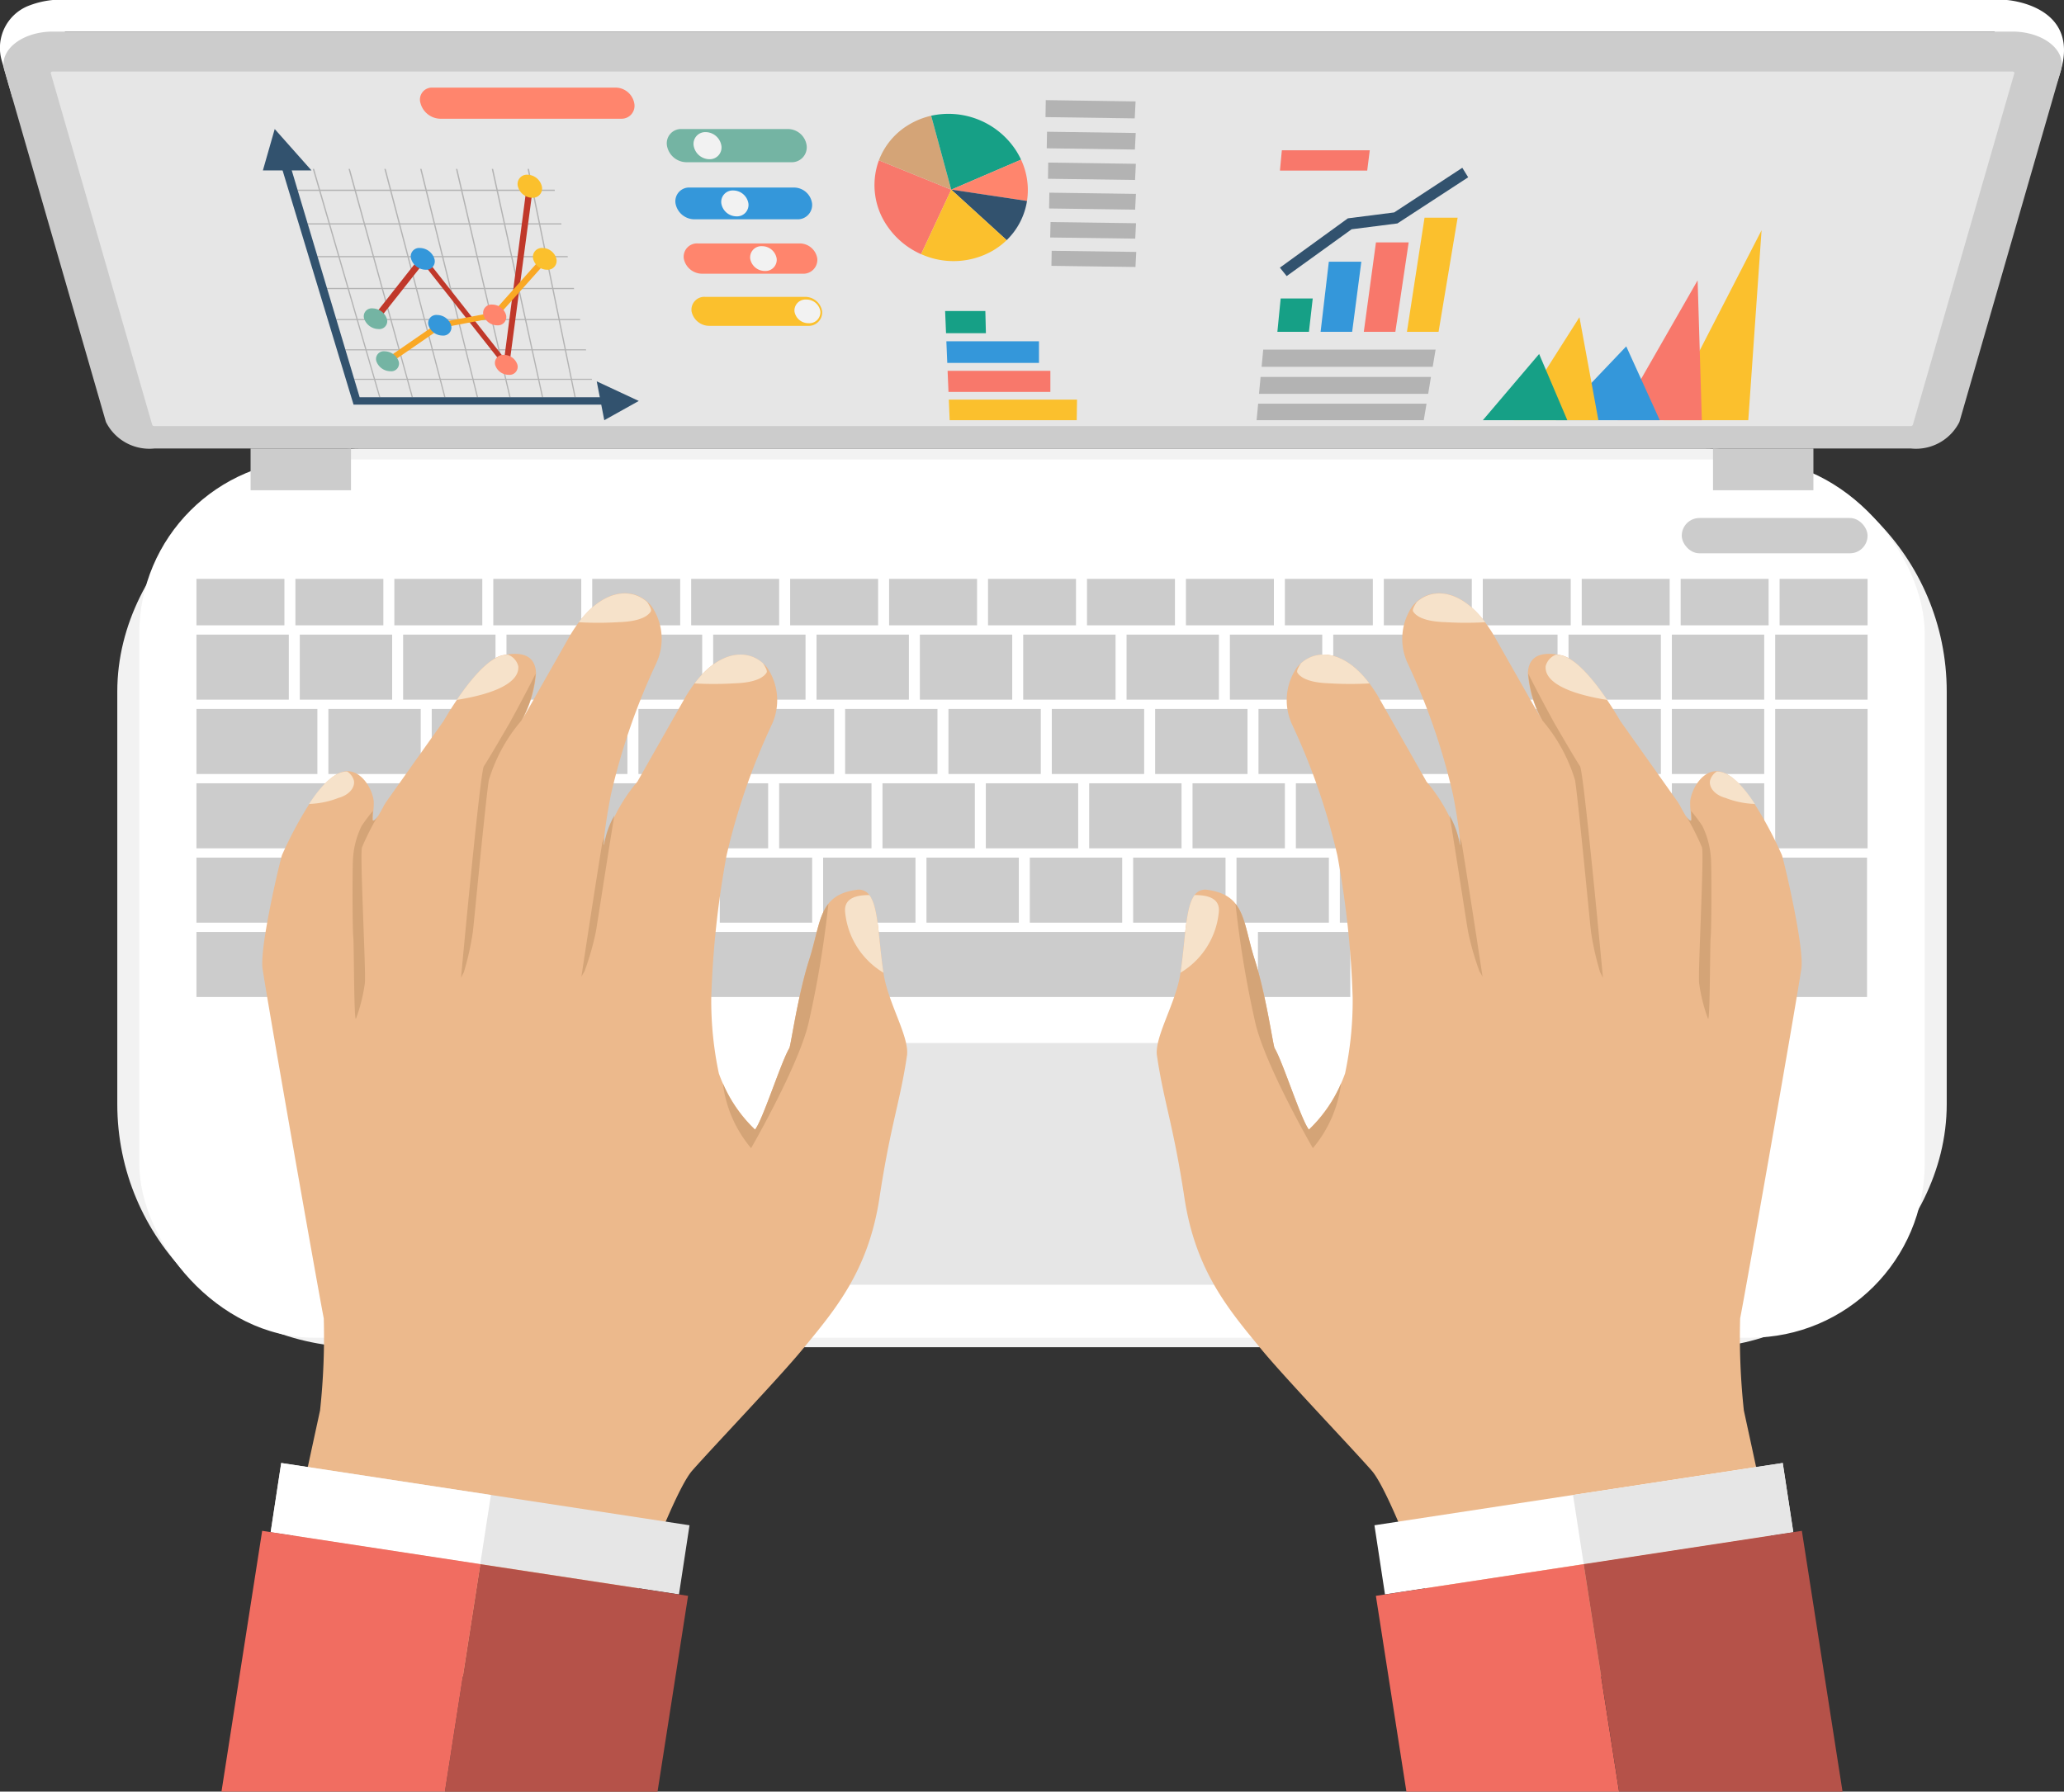 <svg xmlns="http://www.w3.org/2000/svg" width="115.897" height="100.624" viewBox="0 0 115.897 100.624">
  <rect x="0" y="0" width="115.897" height="100.624" fill="#333333" stroke="none"/>
  <g id="Group_17578" data-name="Group 17578" transform="translate(-2301.431 -1670.778)">
    <g id="Group_17574" data-name="Group 17574" transform="translate(2301.431 1670.778)">
      <g id="Group_17541" data-name="Group 17541">
        <rect id="Rectangle_4744" data-name="Rectangle 4744" width="50.475" height="102.726" rx="13.651" transform="translate(109.312 25.188) rotate(90)" fill="#f2f2f2"/>
        <rect id="Rectangle_4745" data-name="Rectangle 4745" width="100.256" height="49.324" rx="9.797" transform="translate(7.82 25.805)" fill="#fff"/>
        <g id="Group_17539" data-name="Group 17539" transform="translate(11.031 32.511)">
          <rect id="Rectangle_4746" data-name="Rectangle 4746" width="4.939" height="2.609" fill="#ccc"/>
          <rect id="Rectangle_4747" data-name="Rectangle 4747" width="5.186" height="3.653" transform="translate(0 3.131)" fill="#ccc"/>
          <rect id="Rectangle_4748" data-name="Rectangle 4748" width="6.791" height="3.653" transform="translate(0 7.306)" fill="#ccc"/>
          <rect id="Rectangle_4749" data-name="Rectangle 4749" width="8.89" height="3.653" transform="translate(0 11.481)" fill="#ccc"/>
          <rect id="Rectangle_4750" data-name="Rectangle 4750" width="11.359" height="3.653" transform="translate(0 15.656)" fill="#ccc"/>
          <rect id="Rectangle_4751" data-name="Rectangle 4751" width="6.76" height="3.653" transform="translate(0 19.831)" fill="#ccc"/>
          <rect id="Rectangle_4752" data-name="Rectangle 4752" width="5.186" height="3.653" transform="translate(5.803 3.131)" fill="#ccc"/>
          <rect id="Rectangle_4753" data-name="Rectangle 4753" width="5.186" height="3.653" transform="translate(7.408 7.306)" fill="#ccc"/>
          <rect id="Rectangle_4754" data-name="Rectangle 4754" width="5.186" height="3.653" transform="translate(9.507 11.481)" fill="#ccc"/>
          <rect id="Rectangle_4755" data-name="Rectangle 4755" width="5.186" height="3.653" transform="translate(7.377 19.831)" fill="#ccc"/>
          <rect id="Rectangle_4756" data-name="Rectangle 4756" width="5.186" height="3.653" transform="translate(13.18 19.831)" fill="#ccc"/>
          <rect id="Rectangle_4757" data-name="Rectangle 4757" width="5.186" height="3.653" transform="translate(18.983 19.831)" fill="#ccc"/>
          <rect id="Rectangle_4758" data-name="Rectangle 4758" width="34.201" height="3.653" transform="translate(24.786 19.831)" fill="#ccc"/>
          <rect id="Rectangle_4759" data-name="Rectangle 4759" width="5.186" height="3.653" transform="translate(59.604 19.831)" fill="#ccc"/>
          <rect id="Rectangle_4760" data-name="Rectangle 4760" width="5.186" height="3.653" transform="translate(65.407 19.831)" fill="#ccc"/>
          <rect id="Rectangle_4761" data-name="Rectangle 4761" width="5.186" height="3.653" transform="translate(71.211 19.831)" fill="#ccc"/>
          <rect id="Rectangle_4762" data-name="Rectangle 4762" width="5.186" height="3.653" transform="translate(77.014 19.831)" fill="#ccc"/>
          <rect id="Rectangle_4763" data-name="Rectangle 4763" width="5.186" height="3.653" transform="translate(82.817 19.831)" fill="#ccc"/>
          <rect id="Rectangle_4764" data-name="Rectangle 4764" width="5.186" height="7.828" transform="translate(88.62 15.656)" fill="#ccc"/>
          <rect id="Rectangle_4765" data-name="Rectangle 4765" width="5.186" height="3.653" transform="translate(11.976 15.656)" fill="#ccc"/>
          <rect id="Rectangle_4766" data-name="Rectangle 4766" width="5.186" height="3.653" transform="translate(17.78 15.656)" fill="#ccc"/>
          <rect id="Rectangle_4767" data-name="Rectangle 4767" width="5.186" height="3.653" transform="translate(23.583 15.656)" fill="#ccc"/>
          <rect id="Rectangle_4768" data-name="Rectangle 4768" width="5.186" height="3.653" transform="translate(29.386 15.656)" fill="#ccc"/>
          <rect id="Rectangle_4769" data-name="Rectangle 4769" width="5.186" height="3.653" transform="translate(35.189 15.656)" fill="#ccc"/>
          <rect id="Rectangle_4770" data-name="Rectangle 4770" width="5.186" height="3.653" transform="translate(40.992 15.656)" fill="#ccc"/>
          <rect id="Rectangle_4771" data-name="Rectangle 4771" width="5.186" height="3.653" transform="translate(46.795 15.656)" fill="#ccc"/>
          <rect id="Rectangle_4772" data-name="Rectangle 4772" width="5.186" height="3.653" transform="translate(52.598 15.656)" fill="#ccc"/>
          <rect id="Rectangle_4773" data-name="Rectangle 4773" width="5.186" height="3.653" transform="translate(58.401 15.656)" fill="#ccc"/>
          <rect id="Rectangle_4774" data-name="Rectangle 4774" width="6.42" height="3.653" transform="translate(64.204 15.656)" fill="#ccc"/>
          <rect id="Rectangle_4775" data-name="Rectangle 4775" width="5.186" height="3.653" transform="translate(71.241 15.656)" fill="#ccc"/>
          <rect id="Rectangle_4776" data-name="Rectangle 4776" width="5.186" height="3.653" transform="translate(77.044 15.656)" fill="#ccc"/>
          <rect id="Rectangle_4777" data-name="Rectangle 4777" width="5.186" height="3.653" transform="translate(82.847 15.656)" fill="#ccc"/>
          <rect id="Rectangle_4778" data-name="Rectangle 4778" width="5.186" height="3.653" transform="translate(15.31 11.481)" fill="#ccc"/>
          <rect id="Rectangle_4779" data-name="Rectangle 4779" width="5.186" height="3.653" transform="translate(21.113 11.481)" fill="#ccc"/>
          <rect id="Rectangle_4780" data-name="Rectangle 4780" width="5.186" height="3.653" transform="translate(26.916 11.481)" fill="#ccc"/>
          <rect id="Rectangle_4781" data-name="Rectangle 4781" width="5.186" height="3.653" transform="translate(32.719 11.481)" fill="#ccc"/>
          <rect id="Rectangle_4782" data-name="Rectangle 4782" width="5.186" height="3.653" transform="translate(38.522 11.481)" fill="#ccc"/>
          <rect id="Rectangle_4783" data-name="Rectangle 4783" width="5.186" height="3.653" transform="translate(44.325 11.481)" fill="#ccc"/>
          <rect id="Rectangle_4784" data-name="Rectangle 4784" width="5.186" height="3.653" transform="translate(50.128 11.481)" fill="#ccc"/>
          <rect id="Rectangle_4785" data-name="Rectangle 4785" width="5.186" height="3.653" transform="translate(55.931 11.481)" fill="#ccc"/>
          <rect id="Rectangle_4786" data-name="Rectangle 4786" width="5.186" height="3.653" transform="translate(61.734 11.481)" fill="#ccc"/>
          <rect id="Rectangle_4787" data-name="Rectangle 4787" width="8.89" height="3.653" transform="translate(67.537 11.481)" fill="#ccc"/>
          <rect id="Rectangle_4788" data-name="Rectangle 4788" width="5.186" height="3.653" transform="translate(77.044 11.481)" fill="#ccc"/>
          <rect id="Rectangle_4789" data-name="Rectangle 4789" width="5.186" height="3.653" transform="translate(82.847 11.481)" fill="#ccc"/>
          <rect id="Rectangle_4790" data-name="Rectangle 4790" width="5.186" height="3.653" transform="translate(13.211 7.306)" fill="#ccc"/>
          <rect id="Rectangle_4791" data-name="Rectangle 4791" width="5.186" height="3.653" transform="translate(19.014 7.306)" fill="#ccc"/>
          <rect id="Rectangle_4792" data-name="Rectangle 4792" width="5.186" height="3.653" transform="translate(24.817 7.306)" fill="#ccc"/>
          <rect id="Rectangle_4793" data-name="Rectangle 4793" width="5.186" height="3.653" transform="translate(30.62 7.306)" fill="#ccc"/>
          <rect id="Rectangle_4794" data-name="Rectangle 4794" width="5.186" height="3.653" transform="translate(36.423 7.306)" fill="#ccc"/>
          <rect id="Rectangle_4795" data-name="Rectangle 4795" width="5.186" height="3.653" transform="translate(42.226 7.306)" fill="#ccc"/>
          <rect id="Rectangle_4796" data-name="Rectangle 4796" width="5.186" height="3.653" transform="translate(48.029 7.306)" fill="#ccc"/>
          <rect id="Rectangle_4797" data-name="Rectangle 4797" width="5.186" height="3.653" transform="translate(53.832 7.306)" fill="#ccc"/>
          <rect id="Rectangle_4798" data-name="Rectangle 4798" width="5.186" height="3.653" transform="translate(59.635 7.306)" fill="#ccc"/>
          <rect id="Rectangle_4799" data-name="Rectangle 4799" width="5.186" height="3.653" transform="translate(65.438 7.306)" fill="#ccc"/>
          <rect id="Rectangle_4800" data-name="Rectangle 4800" width="5.186" height="3.653" transform="translate(71.241 7.306)" fill="#ccc"/>
          <rect id="Rectangle_4801" data-name="Rectangle 4801" width="5.186" height="3.653" transform="translate(77.044 7.306)" fill="#ccc"/>
          <rect id="Rectangle_4802" data-name="Rectangle 4802" width="5.186" height="3.653" transform="translate(82.847 7.306)" fill="#ccc"/>
          <rect id="Rectangle_4803" data-name="Rectangle 4803" width="5.186" height="7.828" transform="translate(88.65 7.306)" fill="#ccc"/>
          <rect id="Rectangle_4804" data-name="Rectangle 4804" width="5.186" height="3.653" transform="translate(11.606 3.131)" fill="#ccc"/>
          <rect id="Rectangle_4805" data-name="Rectangle 4805" width="5.186" height="3.653" transform="translate(17.409 3.131)" fill="#ccc"/>
          <rect id="Rectangle_4806" data-name="Rectangle 4806" width="5.186" height="3.653" transform="translate(23.212 3.131)" fill="#ccc"/>
          <rect id="Rectangle_4807" data-name="Rectangle 4807" width="5.186" height="3.653" transform="translate(29.015 3.131)" fill="#ccc"/>
          <rect id="Rectangle_4808" data-name="Rectangle 4808" width="5.186" height="3.653" transform="translate(34.818 3.131)" fill="#ccc"/>
          <rect id="Rectangle_4809" data-name="Rectangle 4809" width="5.186" height="3.653" transform="translate(40.621 3.131)" fill="#ccc"/>
          <rect id="Rectangle_4810" data-name="Rectangle 4810" width="5.186" height="3.653" transform="translate(46.424 3.131)" fill="#ccc"/>
          <rect id="Rectangle_4811" data-name="Rectangle 4811" width="5.186" height="3.653" transform="translate(52.227 3.131)" fill="#ccc"/>
          <rect id="Rectangle_4812" data-name="Rectangle 4812" width="5.186" height="3.653" transform="translate(58.03 3.131)" fill="#ccc"/>
          <rect id="Rectangle_4813" data-name="Rectangle 4813" width="5.186" height="3.653" transform="translate(63.833 3.131)" fill="#ccc"/>
          <rect id="Rectangle_4814" data-name="Rectangle 4814" width="6.791" height="3.653" transform="translate(69.636 3.131)" fill="#ccc"/>
          <g id="Group_17538" data-name="Group 17538" transform="translate(77.044 3.131)">
            <rect id="Rectangle_4815" data-name="Rectangle 4815" width="5.186" height="3.653" fill="#ccc"/>
            <rect id="Rectangle_4816" data-name="Rectangle 4816" width="5.186" height="3.653" transform="translate(5.803)" fill="#ccc"/>
            <rect id="Rectangle_4817" data-name="Rectangle 4817" width="5.186" height="3.653" transform="translate(11.606)" fill="#ccc"/>
          </g>
          <rect id="Rectangle_4818" data-name="Rectangle 4818" width="4.939" height="2.609" transform="translate(5.556)" fill="#ccc"/>
          <rect id="Rectangle_4819" data-name="Rectangle 4819" width="4.939" height="2.609" transform="translate(11.112)" fill="#ccc"/>
          <rect id="Rectangle_4820" data-name="Rectangle 4820" width="4.939" height="2.609" transform="translate(16.668)" fill="#ccc"/>
          <rect id="Rectangle_4821" data-name="Rectangle 4821" width="4.939" height="2.609" transform="translate(22.224)" fill="#ccc"/>
          <rect id="Rectangle_4822" data-name="Rectangle 4822" width="4.939" height="2.609" transform="translate(27.78)" fill="#ccc"/>
          <rect id="Rectangle_4823" data-name="Rectangle 4823" width="4.939" height="2.609" transform="translate(33.337)" fill="#ccc"/>
          <rect id="Rectangle_4824" data-name="Rectangle 4824" width="4.939" height="2.609" transform="translate(38.893)" fill="#ccc"/>
          <rect id="Rectangle_4825" data-name="Rectangle 4825" width="4.939" height="2.609" transform="translate(44.449)" fill="#ccc"/>
          <rect id="Rectangle_4826" data-name="Rectangle 4826" width="4.939" height="2.609" transform="translate(50.005)" fill="#ccc"/>
          <rect id="Rectangle_4827" data-name="Rectangle 4827" width="4.939" height="2.609" transform="translate(55.561)" fill="#ccc"/>
          <rect id="Rectangle_4828" data-name="Rectangle 4828" width="4.939" height="2.609" transform="translate(61.117)" fill="#ccc"/>
          <rect id="Rectangle_4829" data-name="Rectangle 4829" width="4.939" height="2.609" transform="translate(66.673)" fill="#ccc"/>
          <rect id="Rectangle_4830" data-name="Rectangle 4830" width="4.939" height="2.609" transform="translate(72.229)" fill="#ccc"/>
          <rect id="Rectangle_4831" data-name="Rectangle 4831" width="4.939" height="2.609" transform="translate(77.785)" fill="#ccc"/>
          <rect id="Rectangle_4832" data-name="Rectangle 4832" width="4.939" height="2.609" transform="translate(83.341)" fill="#ccc"/>
          <rect id="Rectangle_4833" data-name="Rectangle 4833" width="4.939" height="2.609" transform="translate(88.897)" fill="#ccc"/>
        </g>
        <rect id="Rectangle_4834" data-name="Rectangle 4834" width="24.827" height="13.577" rx="2.229" transform="translate(45.535 58.578)" fill="#e6e6e6"/>
        <rect id="Rectangle_4835" data-name="Rectangle 4835" width="10.433" height="1.983" rx="0.992" transform="translate(94.434 29.093)" fill="#ccc"/>
        <g id="Group_17540" data-name="Group 17540" transform="translate(14.071 25.188)">
          <rect id="Rectangle_4836" data-name="Rectangle 4836" width="5.638" height="2.346" fill="#ccc"/>
          <rect id="Rectangle_4837" data-name="Rectangle 4837" width="5.638" height="2.346" transform="translate(82.117)" fill="#ccc"/>
        </g>
        <path id="Path_40698" data-name="Path 40698" d="M2417.153,1674.727c-1.065,3.689-1.441-.441-1.441-.441l-2.517-1.074.246-.661H2305.068l.246.661-2.517,1.074s-.187,2.053-.67,1.97l-.594-2.061a2.545,2.545,0,0,1,1.42-3.059,5.039,5.039,0,0,1,1.456-.359H2414.1S2418.215,1671.039,2417.153,1674.727Z" transform="translate(-2301.431 -1670.778)" fill="#fff"/>
        <path id="Path_40699" data-name="Path 40699" d="M2414.865,1676.567H2304.856c-1.745,0-3.059,1.046-2.732,2.176l5.7,19.748a2.729,2.729,0,0,0,2.732,1.491h98.614a2.729,2.729,0,0,0,2.732-1.491l5.7-19.748C2417.924,1677.614,2416.61,1676.567,2414.865,1676.567Z" transform="translate(-2301.877 -1674.794)" fill="#ccc"/>
        <path id="Path_40700" data-name="Path 40700" d="M2421,1683.994l-4.782,16.567-.917,3.179a.123.123,0,0,1-.124.069h-98.613a.127.127,0,0,1-.126-.069l-.917-3.179-4.778-16.567c0-.015-.012-.037.025-.069a.157.157,0,0,1,.1-.028h110.009a.159.159,0,0,1,.1.028A.06.06,0,0,1,2421,1683.994Z" transform="translate(-2307.891 -1679.879)" fill="#e6e6e6"/>
      </g>
      <g id="Group_17573" data-name="Group 17573" transform="translate(14.761 4.92)">
        <g id="Group_17542" data-name="Group 17542" transform="translate(68.5 8.01)">
          <path id="Path_40701" data-name="Path 40701" d="M2606.488,1723.667l5.488-10.669-.746,10.669Z" transform="translate(-2596.322 -1712.997)" fill="#fbc02d"/>
          <path id="Path_40702" data-name="Path 40702" d="M2597.99,1730.044l4.5-7.854.237,7.854Z" transform="translate(-2590.427 -1719.375)" fill="#f8786b"/>
          <path id="Path_40703" data-name="Path 40703" d="M2586.7,1738.442l3.947-4.147,1.883,4.147Z" transform="translate(-2582.592 -1727.772)" fill="#3497da"/>
          <path id="Path_40704" data-name="Path 40704" d="M2579.012,1734.732l3.678-5.785,1.063,5.785Z" transform="translate(-2577.262 -1724.062)" fill="#fbc02d"/>
          <path id="Path_40705" data-name="Path 40705" d="M2573.3,1739.413l3.16-3.718,1.582,3.718Z" transform="translate(-2573.296 -1728.744)" fill="#16a086"/>
        </g>
        <g id="Group_17544" data-name="Group 17544" transform="translate(55.799 3.52)">
          <path id="Path_40706" data-name="Path 40706" d="M2537.407,1727.386h-1.772l.185-1.872h1.8Z" transform="translate(-2534.468 -1717.191)" fill="#16a086"/>
          <path id="Path_40707" data-name="Path 40707" d="M2545.33,1722.71h-1.772l.462-3.936h1.825Z" transform="translate(-2539.964 -1712.515)" fill="#3497da"/>
          <path id="Path_40708" data-name="Path 40708" d="M2553.253,1720.251h-1.772l.682-5.021H2554Z" transform="translate(-2545.461 -1710.056)" fill="#f8786b"/>
          <path id="Path_40709" data-name="Path 40709" d="M2561.176,1717.107H2559.4l.988-6.409h1.858Z" transform="translate(-2550.958 -1706.912)" fill="#fbc02d"/>
          <g id="Group_17543" data-name="Group 17543" transform="translate(1.309 0.984)">
            <path id="Path_40710" data-name="Path 40710" d="M2536.48,1707.631l-.381-.474,3.817-2.769,2.6-.332,3.826-2.508.33.534-3.974,2.592-2.571.327Z" transform="translate(-2536.1 -1701.549)" fill="#32526e"/>
          </g>
          <path id="Path_40711" data-name="Path 40711" d="M2542.35,1735.855h-9.608l.091-.97h9.679Z" transform="translate(-2532.461 -1723.692)" fill="#b3b3b3"/>
          <path id="Path_40712" data-name="Path 40712" d="M2541.011,1699.478h-4.9l.107-1.142h4.937Z" transform="translate(-2534.8 -1698.337)" fill="#f8786b"/>
          <path id="Path_40713" data-name="Path 40713" d="M2541.774,1740.855h-9.5l.089-.947h9.566Z" transform="translate(-2532.139 -1727.176)" fill="#b3b3b3"/>
          <path id="Path_40714" data-name="Path 40714" d="M2541.212,1745.738h-9.387l.087-.926h9.455Z" transform="translate(-2531.825 -1730.579)" fill="#b3b3b3"/>
        </g>
        <g id="Group_17572" data-name="Group 17572">
          <g id="Group_17547" data-name="Group 17547" transform="translate(34.341 0.703)">
            <g id="Group_17545" data-name="Group 17545" transform="translate(3.967 11.845)">
              <path id="Path_40715" data-name="Path 40715" d="M2474.764,1729.063l-.052-1.246h2.259l.031,1.246Z" transform="translate(-2474.711 -1727.816)" fill="#16a086"/>
              <path id="Path_40716" data-name="Path 40716" d="M2474.994,1734.584l-.051-1.215h5.2l0,1.215Z" transform="translate(-2474.872 -1731.669)" fill="#3497da"/>
              <path id="Path_40717" data-name="Path 40717" d="M2475.22,1739.968l-.05-1.185h5.771l0,1.185Z" transform="translate(-2475.03 -1735.424)" fill="#f8786b"/>
              <path id="Path_40718" data-name="Path 40718" d="M2475.439,1745.217l-.048-1.156h7.2l-.017,1.156Z" transform="translate(-2475.183 -1739.086)" fill="#fbc02d"/>
            </g>
            <g id="Group_17546" data-name="Group 17546" transform="translate(0 0.771)">
              <path id="Path_40719" data-name="Path 40719" d="M2466.07,1701.828l-1.692,3.623a4.479,4.479,0,0,1-1.836-1.491,4.04,4.04,0,0,1-.533-3.782Z" transform="translate(-2461.759 -1697.569)" fill="#f8786b"/>
              <path id="Path_40720" data-name="Path 40720" d="M2465.51,1692.007l1.127,4.153-4.061-1.65a3.943,3.943,0,0,1,1.615-1.96A4.235,4.235,0,0,1,2465.51,1692.007Z" transform="translate(-2462.326 -1691.9)" fill="#d4a477"/>
              <path id="Path_40721" data-name="Path 40721" d="M2476.921,1693.718a4.4,4.4,0,0,1,.282.513l-3.921,1.686-1.127-4.153A4.523,4.523,0,0,1,2476.921,1693.718Z" transform="translate(-2468.971 -1691.658)" fill="#16a086"/>
              <path id="Path_40722" data-name="Path 40722" d="M2479.757,1700.061a4.018,4.018,0,0,1,.334,2.319l-4.255-.633Z" transform="translate(-2471.525 -1697.488)" fill="#ff856d"/>
              <path id="Path_40723" data-name="Path 40723" d="M2480.091,1706.2a3.9,3.9,0,0,1-1.142,2.2l-3.113-2.838Z" transform="translate(-2471.525 -1701.307)" fill="#32526e"/>
              <path id="Path_40724" data-name="Path 40724" d="M2475.116,1708.4a4.058,4.058,0,0,1-.786.595,4.433,4.433,0,0,1-4.019.191l1.692-3.623Z" transform="translate(-2467.692 -1701.307)" fill="#fbc02d"/>
            </g>
            <path id="Path_40725" data-name="Path 40725" d="M2493.14,1689.139l5.043.073-.048.953-5.01-.072Z" transform="translate(-2483.52 -1689.139)" fill="#b3b3b3"/>
            <path id="Path_40726" data-name="Path 40726" d="M2493.366,1694.936l4.981.071-.047.93-4.949-.07Z" transform="translate(-2483.676 -1693.161)" fill="#b3b3b3"/>
            <path id="Path_40727" data-name="Path 40727" d="M2493.587,1700.593l4.921.069-.046.908-4.889-.068Z" transform="translate(-2483.829 -1697.085)" fill="#b3b3b3"/>
            <path id="Path_40728" data-name="Path 40728" d="M2493.8,1706.114l4.862.068-.046.886-4.831-.067Z" transform="translate(-2483.979 -1700.916)" fill="#b3b3b3"/>
            <path id="Path_40729" data-name="Path 40729" d="M2494.012,1711.505l4.8.066-.045.865-4.775-.065Z" transform="translate(-2484.124 -1704.656)" fill="#b3b3b3"/>
            <path id="Path_40730" data-name="Path 40730" d="M2494.218,1716.771l4.749.064-.045.846-4.719-.064Z" transform="translate(-2484.266 -1708.309)" fill="#b3b3b3"/>
          </g>
          <g id="Group_17571" data-name="Group 17571">
            <g id="Group_17548" data-name="Group 17548" transform="translate(22.679 2.327)">
              <path id="Path_40731" data-name="Path 40731" d="M2428.985,1725.218h5.586a.966.966,0,0,1,.973.819h0a.76.76,0,0,1-.809.809h-5.519a1.018,1.018,0,0,1-1.005-.809h0A.723.723,0,0,1,2428.985,1725.218Z" transform="translate(-2426.818 -1715.792)" fill="#fbc02d"/>
              <path id="Path_40732" data-name="Path 40732" d="M2427.56,1715.419h5.711a1,1,0,0,1,1,.856h0a.784.784,0,0,1-.826.845h-5.64a1.051,1.051,0,0,1-1.03-.845h0A.747.747,0,0,1,2427.56,1715.419Z" transform="translate(-2425.818 -1708.994)" fill="#ff856d"/>
              <path id="Path_40733" data-name="Path 40733" d="M2426.07,1705.17h5.842a1.029,1.029,0,0,1,1.021.9h0a.809.809,0,0,1-.842.884h-5.768a1.086,1.086,0,0,1-1.057-.884h0A.772.772,0,0,1,2426.07,1705.17Z" transform="translate(-2424.773 -1701.884)" fill="#3497da"/>
              <path id="Path_40734" data-name="Path 40734" d="M2424.51,1694.441h5.979a1.066,1.066,0,0,1,1.047.938h0a.838.838,0,0,1-.86.926h-5.9a1.124,1.124,0,0,1-1.084-.926h0A.8.8,0,0,1,2424.51,1694.441Z" transform="translate(-2423.68 -1694.441)" fill="#74b4a3"/>
              <path id="Path_40735" data-name="Path 40735" d="M2430.151,1695.77a.659.659,0,0,1-.678.757.907.907,0,0,1-.878-.757.659.659,0,0,1,.677-.765A.906.906,0,0,1,2430.151,1695.77Z" transform="translate(-2427.084 -1694.832)" fill="#f2f2f2"/>
              <path id="Path_40736" data-name="Path 40736" d="M2435.2,1706.439a.643.643,0,0,1-.67.723.868.868,0,0,1-.851-.723.642.642,0,0,1,.669-.73A.866.866,0,0,1,2435.2,1706.439Z" transform="translate(-2430.615 -1702.258)" fill="#f2f2f2"/>
              <path id="Path_40737" data-name="Path 40737" d="M2440.453,1716.631a.629.629,0,0,1-.664.691.831.831,0,0,1-.823-.691.628.628,0,0,1,.663-.7A.829.829,0,0,1,2440.453,1716.631Z" transform="translate(-2434.281 -1709.351)" fill="#f2f2f2"/>
              <path id="Path_40738" data-name="Path 40738" d="M2448.541,1726.378a.621.621,0,0,1-.662.661.789.789,0,0,1-.793-.661.62.62,0,0,1,.661-.668A.789.789,0,0,1,2448.541,1726.378Z" transform="translate(-2439.915 -1716.134)" fill="#f2f2f2"/>
            </g>
            <path id="Path_40739" data-name="Path 40739" d="M2389.741,1688.591h-10.183a1.177,1.177,0,0,1-1.083-.869h0a.672.672,0,0,1,.672-.879h10.306a1.075,1.075,0,0,1,1.024.879h0A.724.724,0,0,1,2389.741,1688.591Z" transform="translate(-2369.623 -1686.843)" fill="#ff856d"/>
            <g id="Group_17570" data-name="Group 17570" transform="translate(0 2.327)">
              <g id="Group_17565" data-name="Group 17565" transform="translate(1.937 2.239)">
                <g id="Group_17556" data-name="Group 17556" transform="translate(0.864)">
                  <g id="Group_17549" data-name="Group 17549">
                    <path id="Path_40740" data-name="Path 40740" d="M2362.571,1714.577h-.069l-3.729-12.827h.076Z" transform="translate(-2358.773 -1701.75)" fill="#b3b3b3"/>
                  </g>
                  <g id="Group_17550" data-name="Group 17550" transform="translate(2.01)">
                    <path id="Path_40741" data-name="Path 40741" d="M2368.954,1714.577h-.069l-3.547-12.827h.076Z" transform="translate(-2365.338 -1701.75)" fill="#b3b3b3"/>
                  </g>
                  <g id="Group_17551" data-name="Group 17551" transform="translate(4.021)">
                    <path id="Path_40742" data-name="Path 40742" d="M2375.336,1714.577h-.069l-3.364-12.827h.076Z" transform="translate(-2371.903 -1701.75)" fill="#b3b3b3"/>
                  </g>
                  <g id="Group_17552" data-name="Group 17552" transform="translate(6.032)">
                    <path id="Path_40743" data-name="Path 40743" d="M2381.718,1714.577h-.069l-3.182-12.827h.076Z" transform="translate(-2378.467 -1701.75)" fill="#b3b3b3"/>
                  </g>
                  <g id="Group_17553" data-name="Group 17553" transform="translate(8.042)">
                    <path id="Path_40744" data-name="Path 40744" d="M2388.1,1714.577h-.069l-3-12.827h.076Z" transform="translate(-2385.032 -1701.75)" fill="#b3b3b3"/>
                  </g>
                  <g id="Group_17554" data-name="Group 17554" transform="translate(10.053)">
                    <path id="Path_40745" data-name="Path 40745" d="M2394.482,1714.577h-.069l-2.817-12.827h.076Z" transform="translate(-2391.597 -1701.75)" fill="#b3b3b3"/>
                  </g>
                  <g id="Group_17555" data-name="Group 17555" transform="translate(12.063)">
                    <path id="Path_40746" data-name="Path 40746" d="M2400.865,1714.577h-.069l-2.634-12.827h.076Z" transform="translate(-2398.162 -1701.75)" fill="#b3b3b3"/>
                  </g>
                </g>
                <g id="Group_17564" data-name="Group 17564" transform="translate(0 1.165)">
                  <g id="Group_17557" data-name="Group 17557">
                    <path id="Path_40747" data-name="Path 40747" d="M2370.411,1705.625h-14.436l-.022-.072H2370.4Z" transform="translate(-2355.953 -1705.553)" fill="#b3b3b3"/>
                  </g>
                  <g id="Group_17558" data-name="Group 17558" transform="translate(0.566 1.89)">
                    <path id="Path_40748" data-name="Path 40748" d="M2372.063,1711.794h-14.241l-.021-.07h14.249Z" transform="translate(-2357.8 -1711.724)" fill="#b3b3b3"/>
                  </g>
                  <g id="Group_17559" data-name="Group 17559" transform="translate(1.116 3.729)">
                    <path id="Path_40749" data-name="Path 40749" d="M2373.671,1717.8h-14.052l-.021-.068h14.059Z" transform="translate(-2359.598 -1717.73)" fill="#b3b3b3"/>
                  </g>
                  <g id="Group_17560" data-name="Group 17560" transform="translate(1.652 5.52)">
                    <path id="Path_40750" data-name="Path 40750" d="M2375.236,1723.645h-13.867l-.02-.067h13.875Z" transform="translate(-2361.349 -1723.579)" fill="#b3b3b3"/>
                  </g>
                  <g id="Group_17561" data-name="Group 17561" transform="translate(2.175 7.265)">
                    <path id="Path_40751" data-name="Path 40751" d="M2376.761,1729.34h-13.688l-.019-.065h13.695Z" transform="translate(-2363.054 -1729.276)" fill="#b3b3b3"/>
                  </g>
                  <g id="Group_17562" data-name="Group 17562" transform="translate(2.684 8.965)">
                    <path id="Path_40752" data-name="Path 40752" d="M2378.247,1734.89h-13.513l-.019-.063h13.519Z" transform="translate(-2364.716 -1734.827)" fill="#b3b3b3"/>
                  </g>
                  <g id="Group_17563" data-name="Group 17563" transform="translate(3.18 10.622)">
                    <path id="Path_40753" data-name="Path 40753" d="M2379.7,1740.3h-13.342l-.019-.062h13.349Z" transform="translate(-2366.335 -1740.238)" fill="#b3b3b3"/>
                  </g>
                </g>
              </g>
              <g id="Group_17567" data-name="Group 17567" transform="translate(0.844 1.455)">
                <g id="Group_17566" data-name="Group 17566">
                  <path id="Path_40754" data-name="Path 40754" d="M2370.941,1713.214h-14.311l-4.248-14.022h.518l4.073,13.61h13.888Z" transform="translate(-2352.383 -1699.192)" fill="#32526e"/>
                </g>
              </g>
              <path id="Path_40755" data-name="Path 40755" d="M2349.629,1696.767l.665-2.326,2.065,2.326Z" transform="translate(-2349.629 -1694.441)" fill="#32526e"/>
              <path id="Path_40756" data-name="Path 40756" d="M2410.84,1740.715l2.361,1.1-1.937,1.081Z" transform="translate(-2392.094 -1726.543)" fill="#32526e"/>
              <g id="Group_17568" data-name="Group 17568" transform="translate(6.18 3.165)">
                <path id="Path_40757" data-name="Path 40757" d="M2377.416,1715.23l-4.786-6.061-2.534,3.2-.289-.206,2.777-3.523,4.6,5.842,1.264-9.707.345.1Z" transform="translate(-2369.807 -1704.776)" fill="#c0382a"/>
              </g>
              <g id="Group_17569" data-name="Group 17569" transform="translate(6.88 7.184)">
                <path id="Path_40758" data-name="Path 40758" d="M2372.333,1723.879l-.239-.239,2.958-2.041,3.073-.578,2.781-3.124.277.221-2.837,3.175-3.1.582Z" transform="translate(-2372.094 -1717.897)" fill="#f9a825"/>
              </g>
              <path id="Path_40759" data-name="Path 40759" d="M2371.646,1735.765a.433.433,0,0,1-.468.557.847.847,0,0,1-.783-.557.433.433,0,0,1,.467-.562A.844.844,0,0,1,2371.646,1735.765Z" transform="translate(-2364.021 -1722.719)" fill="#74b4a3"/>
              <path id="Path_40760" data-name="Path 40760" d="M2381.225,1729.123a.456.456,0,0,1-.488.575.836.836,0,0,1-.783-.575.455.455,0,0,1,.487-.58A.836.836,0,0,1,2381.225,1729.123Z" transform="translate(-2370.654 -1718.099)" fill="#3497da"/>
              <path id="Path_40761" data-name="Path 40761" d="M2391.3,1727.218a.47.47,0,0,1-.5.58.817.817,0,0,1-.773-.58.47.47,0,0,1,.5-.585A.815.815,0,0,1,2391.3,1727.218Z" transform="translate(-2377.645 -1716.774)" fill="#ff856d"/>
              <path id="Path_40762" data-name="Path 40762" d="M2400.462,1716.87a.5.5,0,0,1-.529.608.817.817,0,0,1-.778-.608.5.5,0,0,1,.527-.613A.816.816,0,0,1,2400.462,1716.87Z" transform="translate(-2383.979 -1709.576)" fill="#fbc02d"/>
              <path id="Path_40763" data-name="Path 40763" d="M2369.424,1727.916a.445.445,0,0,1-.474.578.869.869,0,0,1-.8-.578.445.445,0,0,1,.472-.583A.867.867,0,0,1,2369.424,1727.916Z" transform="translate(-2362.462 -1717.26)" fill="#74b4a3"/>
              <path id="Path_40764" data-name="Path 40764" d="M2378.079,1716.87a.474.474,0,0,1-.5.608.871.871,0,0,1-.809-.608.474.474,0,0,1,.5-.613A.869.869,0,0,1,2378.079,1716.87Z" transform="translate(-2368.446 -1709.576)" fill="#3497da"/>
              <path id="Path_40765" data-name="Path 40765" d="M2393.445,1736.424a.456.456,0,0,1-.5.556.793.793,0,0,1-.754-.556.456.456,0,0,1,.5-.561A.791.791,0,0,1,2393.445,1736.424Z" transform="translate(-2379.149 -1723.177)" fill="#ff856d"/>
              <path id="Path_40766" data-name="Path 40766" d="M2397.693,1703.469a.522.522,0,0,1-.54.644.853.853,0,0,1-.806-.644.522.522,0,0,1,.539-.651A.853.853,0,0,1,2397.693,1703.469Z" transform="translate(-2382.029 -1700.252)" fill="#fbc02d"/>
            </g>
          </g>
        </g>
      </g>
    </g>
    <g id="Group_17577" data-name="Group 17577" transform="translate(2313.866 1704.105)">
      <g id="Group_17575" data-name="Group 17575" transform="translate(0 0)">
        <path id="Path_40767" data-name="Path 40767" d="M2384.35,1800.982l-.013-.083c-.289-1.933-.272-3.679-.791-4.359a.728.728,0,0,0-.735-.291c-2.13.3-1.963,1.8-2.641,3.917-.648,2.025-1.031,4.828-1.119,4.975-.465.775-1.5,4.061-1.927,4.572a8.28,8.28,0,0,1-2.029-3.153,19.753,19.753,0,0,1-.427-4.244,52.9,52.9,0,0,1,.854-7.974,36.624,36.624,0,0,1,2.536-7.354,3.241,3.241,0,0,0-.247-3.212,2.139,2.139,0,0,0-.236-.252c-.8-.725-2.1-.73-3.355.556a5.768,5.768,0,0,0-.491.573,7.936,7.936,0,0,0-.581.892c-2,3.523-2.485,4.373-2.6,4.579a.175.175,0,0,0-.012.025s0,0,0,0l0,0a.065.065,0,0,1-.006.013,9.3,9.3,0,0,0-1.834,3.358c-.1.657-.117-.3.339-2.623a36.536,36.536,0,0,1,2.536-7.354,3.246,3.246,0,0,0-.247-3.213,2.055,2.055,0,0,0-.236-.252c-.8-.725-2.1-.729-3.356.556a5.81,5.81,0,0,0-.49.574,7.909,7.909,0,0,0-.582.891c-2.032,3.578-2.5,4.4-2.608,4.589a.253.253,0,0,1,.015-.031,6.377,6.377,0,0,0,.763-2.566c-.024-.7-.4-1.229-1.579-1.069-.093.012-.19.028-.293.05-.851.176-1.887,1.491-2.57,2.5-.4.59-.68,1.075-.733,1.167l-.02.031-3.256,4.589h0l0,0a.02.02,0,0,0,0,.007c-.036.051-.083.134-.136.233l0,.006c-.075.138-.164.3-.251.44l0,.006c-.13.209-.256.359-.324.274a3.678,3.678,0,0,1,.027-.524,3.817,3.817,0,0,0,.019-.549c-.1-.744-.693-1.663-1.466-1.668-.545,0-1.248.465-2.139,1.824a22.026,22.026,0,0,0-1.535,2.868l-.008.019c-.093.233-1.273,5.175-1.092,6.385.361,2.4,3.236,18.694,3.436,19.631a38.393,38.393,0,0,1-.208,5.171c0,.024-2.973,13.55-2.754,13.577l18.3,2.329a.385.385,0,0,0,.424-.294c.2-.867,3.621-10.742,4.926-12.227,1.18-1.343,4.927-5.264,6.2-6.818,1.794-2.185,3.69-4.372,4.317-8.511.623-4.111,1.16-5.375,1.546-8C2385.794,1804.5,2384.6,1802.6,2384.35,1800.982Z" transform="translate(-2347.165 -1779.598)" fill="#ecb98c"/>
        <path id="Path_40768" data-name="Path 40768" d="M2456.372,1835.879a4.459,4.459,0,0,0,2.151,3.4c-.289-1.933-.271-3.68-.791-4.359C2456.849,1834.914,2456.3,1835.177,2456.372,1835.879Z" transform="translate(-2421.351 -1817.976)" fill="#f6e2ca"/>
        <path id="Path_40769" data-name="Path 40769" d="M2385.958,1811.387l.159-.312a15.711,15.711,0,0,0,.5-2.223c.05-.329.688-7.128.9-8.553a9.305,9.305,0,0,1,1.835-3.359l.006-.011,0-.006,0,0c.005-.011.013-.028.024-.047a6.379,6.379,0,0,0,.764-2.565c-.467.955-1.439,2.733-1.439,2.733s-1.251,2.158-1.465,2.461S2385.958,1811.387,2385.958,1811.387Z" transform="translate(-2372.506 -1789.802)" fill="#d4a477"/>
        <path id="Path_40770" data-name="Path 40770" d="M2366.088,1822.366c-.021.28-.034,3.67.027,4.262.036.348.031,4.742.147,4.536a9.325,9.325,0,0,0,.5-2c.069-.635-.288-7.164-.162-7.622a14.526,14.526,0,0,1,.913-1.8c-.13.209-.256.359-.324.274a3.7,3.7,0,0,1,.027-.524,9.607,9.607,0,0,0-.64.851A4.852,4.852,0,0,0,2366.088,1822.366Z" transform="translate(-2358.709 -1807.277)" fill="#d4a477"/>
        <path id="Path_40771" data-name="Path 40771" d="M2385.173,1793.363c2.783-.45,3.525-1.235,3.455-1.9a.93.93,0,0,0-.591-.646c-.093.012-.19.029-.293.05C2386.893,1791.04,2385.856,1792.355,2385.173,1793.363Z" transform="translate(-2371.962 -1787.379)" fill="#f6e2ca"/>
        <path id="Path_40772" data-name="Path 40772" d="M2407.553,1781.218a19.074,19.074,0,0,0,2.245-.005c1.267-.039,1.656-.38,1.792-.59.068-.1-.035-.28-.191-.535-.8-.725-2.1-.729-3.356.556A5.809,5.809,0,0,0,2407.553,1781.218Z" transform="translate(-2387.488 -1779.598)" fill="#f6e2ca"/>
        <path id="Path_40773" data-name="Path 40773" d="M2358.094,1814.081a4.958,4.958,0,0,0,1.65-.339c.559-.147.936-.552.872-.961a.868.868,0,0,0-.383-.523C2359.688,1812.253,2358.985,1812.722,2358.094,1814.081Z" transform="translate(-2353.176 -1802.255)" fill="#f6e2ca"/>
        <path id="Path_40774" data-name="Path 40774" d="M2438.814,1839.653c-.648,2.026-1.031,4.828-1.118,4.975-.465.775-1.5,4.061-1.927,4.572a7.587,7.587,0,0,1-1.806-2.6,6.949,6.949,0,0,0,1.586,3.642s2.71-4.691,3.241-7.091a58.1,58.1,0,0,0,1.1-6.631C2439.334,1837.214,2439.244,1838.309,2438.814,1839.653Z" transform="translate(-2405.809 -1819.085)" fill="#d4a477"/>
        <path id="Path_40775" data-name="Path 40775" d="M2428.775,1792.435a19.045,19.045,0,0,0,2.245-.005c1.267-.039,1.656-.38,1.793-.59.068-.1-.035-.28-.191-.534-.8-.725-2.1-.73-3.356.556A5.817,5.817,0,0,0,2428.775,1792.435Z" transform="translate(-2402.21 -1787.379)" fill="#f6e2ca"/>
        <path id="Path_40776" data-name="Path 40776" d="M2409.348,1821.81c-.051.337-.08.25-.036-.227l-.1.3c-.549,3.376-1.171,7.515-1.171,7.515l.176-.3a15.513,15.513,0,0,0,.629-2.19c.052-.241.627-4.035,1.041-6.545A4.774,4.774,0,0,0,2409.348,1821.81Z" transform="translate(-2387.828 -1807.878)" fill="#d4a477"/>
        <rect id="Rectangle_4838" data-name="Rectangle 4838" width="3.929" height="23.193" transform="translate(2.762 52.724) rotate(-81.328)" fill="#e6e6e6"/>
        <path id="Path_40777" data-name="Path 40777" d="M2363.423,1940.866l-.6,3.882-11.766-1.795.592-3.884Z" transform="translate(-2348.292 -1890.23)" fill="#fff"/>
        <path id="Path_40778" data-name="Path 40778" d="M2396.659,1959.4l-1.715,11h-11.938l1.988-12.777Z" transform="translate(-2370.458 -1903.099)" fill="#b55249"/>
        <path id="Path_40779" data-name="Path 40779" d="M2356.571,1953.381l-1.988,12.777h-12.547l2.285-14.648Z" transform="translate(-2342.035 -1898.86)" fill="#f16d61"/>
      </g>
      <g id="Group_17576" data-name="Group 17576" transform="translate(52.536 0)">
        <path id="Path_40780" data-name="Path 40780" d="M2514.88,1800.982c0-.028.009-.056.012-.083.289-1.933.272-3.679.791-4.359a.728.728,0,0,1,.735-.291c2.13.3,1.963,1.8,2.641,3.917.648,2.025,1.031,4.828,1.119,4.975.465.775,1.5,4.061,1.927,4.572a8.28,8.28,0,0,0,2.029-3.153,19.737,19.737,0,0,0,.427-4.244,52.9,52.9,0,0,0-.854-7.974,36.639,36.639,0,0,0-2.536-7.354,3.241,3.241,0,0,1,.247-3.212,2.1,2.1,0,0,1,.236-.252c.8-.725,2.1-.73,3.355.556a5.768,5.768,0,0,1,.491.573,7.9,7.9,0,0,1,.581.892c2,3.523,2.485,4.373,2.6,4.579a.247.247,0,0,1,.012.025s0,0,0,0l0,0a.065.065,0,0,0,.006.013,9.3,9.3,0,0,1,1.834,3.358c.1.657.117-.3-.339-2.623a36.536,36.536,0,0,0-2.536-7.354,3.246,3.246,0,0,1,.247-3.213,2.058,2.058,0,0,1,.236-.252c.8-.725,2.1-.729,3.356.556a5.808,5.808,0,0,1,.49.574,7.909,7.909,0,0,1,.582.891c2.032,3.578,2.5,4.4,2.607,4.589a.193.193,0,0,0-.015-.031,6.376,6.376,0,0,1-.763-2.566c.024-.7.4-1.229,1.579-1.069.093.012.19.028.293.05.851.176,1.887,1.491,2.571,2.5.4.59.68,1.075.733,1.167l.02.031,3.255,4.589h0l0,0a.021.021,0,0,1,0,.007c.036.051.083.134.136.233l0,.006c.075.138.164.3.251.44l0,.006c.13.209.256.359.324.274a3.739,3.739,0,0,0-.027-.524,3.853,3.853,0,0,1-.019-.549c.1-.744.693-1.663,1.466-1.668.545,0,1.248.465,2.139,1.824a22.053,22.053,0,0,1,1.535,2.868l.008.019c.093.233,1.273,5.175,1.092,6.385-.361,2.4-3.236,18.694-3.436,19.631a38.393,38.393,0,0,0,.208,5.171c0,.024,2.973,13.55,2.754,13.577l-18.3,2.329a.385.385,0,0,1-.424-.294c-.2-.867-3.621-10.742-4.926-12.227-1.18-1.343-4.927-5.264-6.2-6.818-1.795-2.185-3.69-4.372-4.317-8.511-.623-4.111-1.16-5.375-1.545-8C2513.436,1804.5,2514.63,1802.6,2514.88,1800.982Z" transform="translate(-2513.577 -1779.598)" fill="#ecb98c"/>
        <path id="Path_40781" data-name="Path 40781" d="M2520.024,1835.879a4.459,4.459,0,0,1-2.151,3.4c.289-1.933.272-3.68.791-4.359C2519.547,1834.914,2520.1,1835.177,2520.024,1835.879Z" transform="translate(-2516.557 -1817.976)" fill="#f6e2ca"/>
        <path id="Path_40782" data-name="Path 40782" d="M2585.806,1811.387l-.159-.312a15.746,15.746,0,0,1-.505-2.223c-.05-.329-.688-7.128-.9-8.553a9.309,9.309,0,0,0-1.835-3.359l-.006-.011,0-.006,0,0c0-.011-.013-.028-.024-.047a6.38,6.38,0,0,1-.763-2.565c.467.955,1.439,2.733,1.439,2.733s1.251,2.158,1.465,2.461S2585.806,1811.387,2585.806,1811.387Z" transform="translate(-2560.769 -1789.802)" fill="#d4a477"/>
        <path id="Path_40783" data-name="Path 40783" d="M2611.934,1822.366c.022.28.034,3.67-.027,4.262-.036.348-.031,4.742-.146,4.536a9.308,9.308,0,0,1-.5-2c-.069-.635.288-7.164.162-7.622a14.6,14.6,0,0,0-.913-1.8c.13.209.256.359.324.274a3.72,3.72,0,0,0-.027-.524,9.7,9.7,0,0,1,.64.851A4.854,4.854,0,0,1,2611.934,1822.366Z" transform="translate(-2580.824 -1807.277)" fill="#d4a477"/>
        <path id="Path_40784" data-name="Path 40784" d="M2588.275,1793.363c-2.783-.45-3.525-1.235-3.455-1.9a.93.93,0,0,1,.592-.646c.093.012.19.029.293.05C2586.555,1791.04,2587.591,1792.355,2588.275,1793.363Z" transform="translate(-2562.998 -1787.379)" fill="#f6e2ca"/>
        <path id="Path_40785" data-name="Path 40785" d="M2564.537,1781.218a19.07,19.07,0,0,1-2.245-.005c-1.267-.039-1.655-.38-1.793-.59-.068-.1.035-.28.192-.535.8-.725,2.1-.729,3.356.556A5.776,5.776,0,0,1,2564.537,1781.218Z" transform="translate(-2546.114 -1779.598)" fill="#f6e2ca"/>
        <path id="Path_40786" data-name="Path 40786" d="M2617.462,1814.081a4.96,4.96,0,0,1-1.65-.339c-.559-.147-.936-.552-.872-.961a.869.869,0,0,1,.383-.523C2615.868,1812.253,2616.571,1812.722,2617.462,1814.081Z" transform="translate(-2583.892 -1802.255)" fill="#f6e2ca"/>
        <path id="Path_40787" data-name="Path 40787" d="M2529.053,1839.653c.647,2.026,1.03,4.828,1.118,4.975.465.775,1.5,4.061,1.927,4.572a7.59,7.59,0,0,0,1.806-2.6,6.951,6.951,0,0,1-1.586,3.642s-2.71-4.691-3.242-7.091a58.048,58.048,0,0,1-1.1-6.631C2528.532,1837.214,2528.623,1838.309,2529.053,1839.653Z" transform="translate(-2523.57 -1819.085)" fill="#d4a477"/>
        <path id="Path_40788" data-name="Path 40788" d="M2543.315,1792.435a19.046,19.046,0,0,1-2.245-.005c-1.267-.039-1.655-.38-1.792-.59-.068-.1.035-.28.192-.534.8-.725,2.1-.73,3.356.556A5.782,5.782,0,0,1,2543.315,1792.435Z" transform="translate(-2531.392 -1787.379)" fill="#f6e2ca"/>
        <path id="Path_40789" data-name="Path 40789" d="M2567.756,1821.81c.051.337.081.25.036-.227l.1.3c.549,3.376,1.171,7.515,1.171,7.515l-.175-.3a15.449,15.449,0,0,1-.629-2.19c-.053-.241-.628-4.035-1.041-6.545A4.772,4.772,0,0,1,2567.756,1821.81Z" transform="translate(-2550.788 -1807.878)" fill="#d4a477"/>
        <rect id="Rectangle_4839" data-name="Rectangle 4839" width="23.193" height="3.929" transform="translate(12.206 52.337) rotate(-8.672)" fill="#fff"/>
        <path id="Path_40790" data-name="Path 40790" d="M2589.842,1940.866l.6,3.882,11.766-1.795-.592-3.884Z" transform="translate(-2566.485 -1890.23)" fill="#e6e6e6"/>
        <path id="Path_40791" data-name="Path 40791" d="M2567.352,1970.4h-11.941l-1.715-11,11.668-1.776Z" transform="translate(-2541.409 -1903.099)" fill="#f16d61"/>
        <path id="Path_40792" data-name="Path 40792" d="M2606.331,1966.158h-12.547l-1.988-12.777,12.25-1.871Z" transform="translate(-2567.84 -1898.86)" fill="#b55249"/>
      </g>
    </g>
  </g>
</svg>
